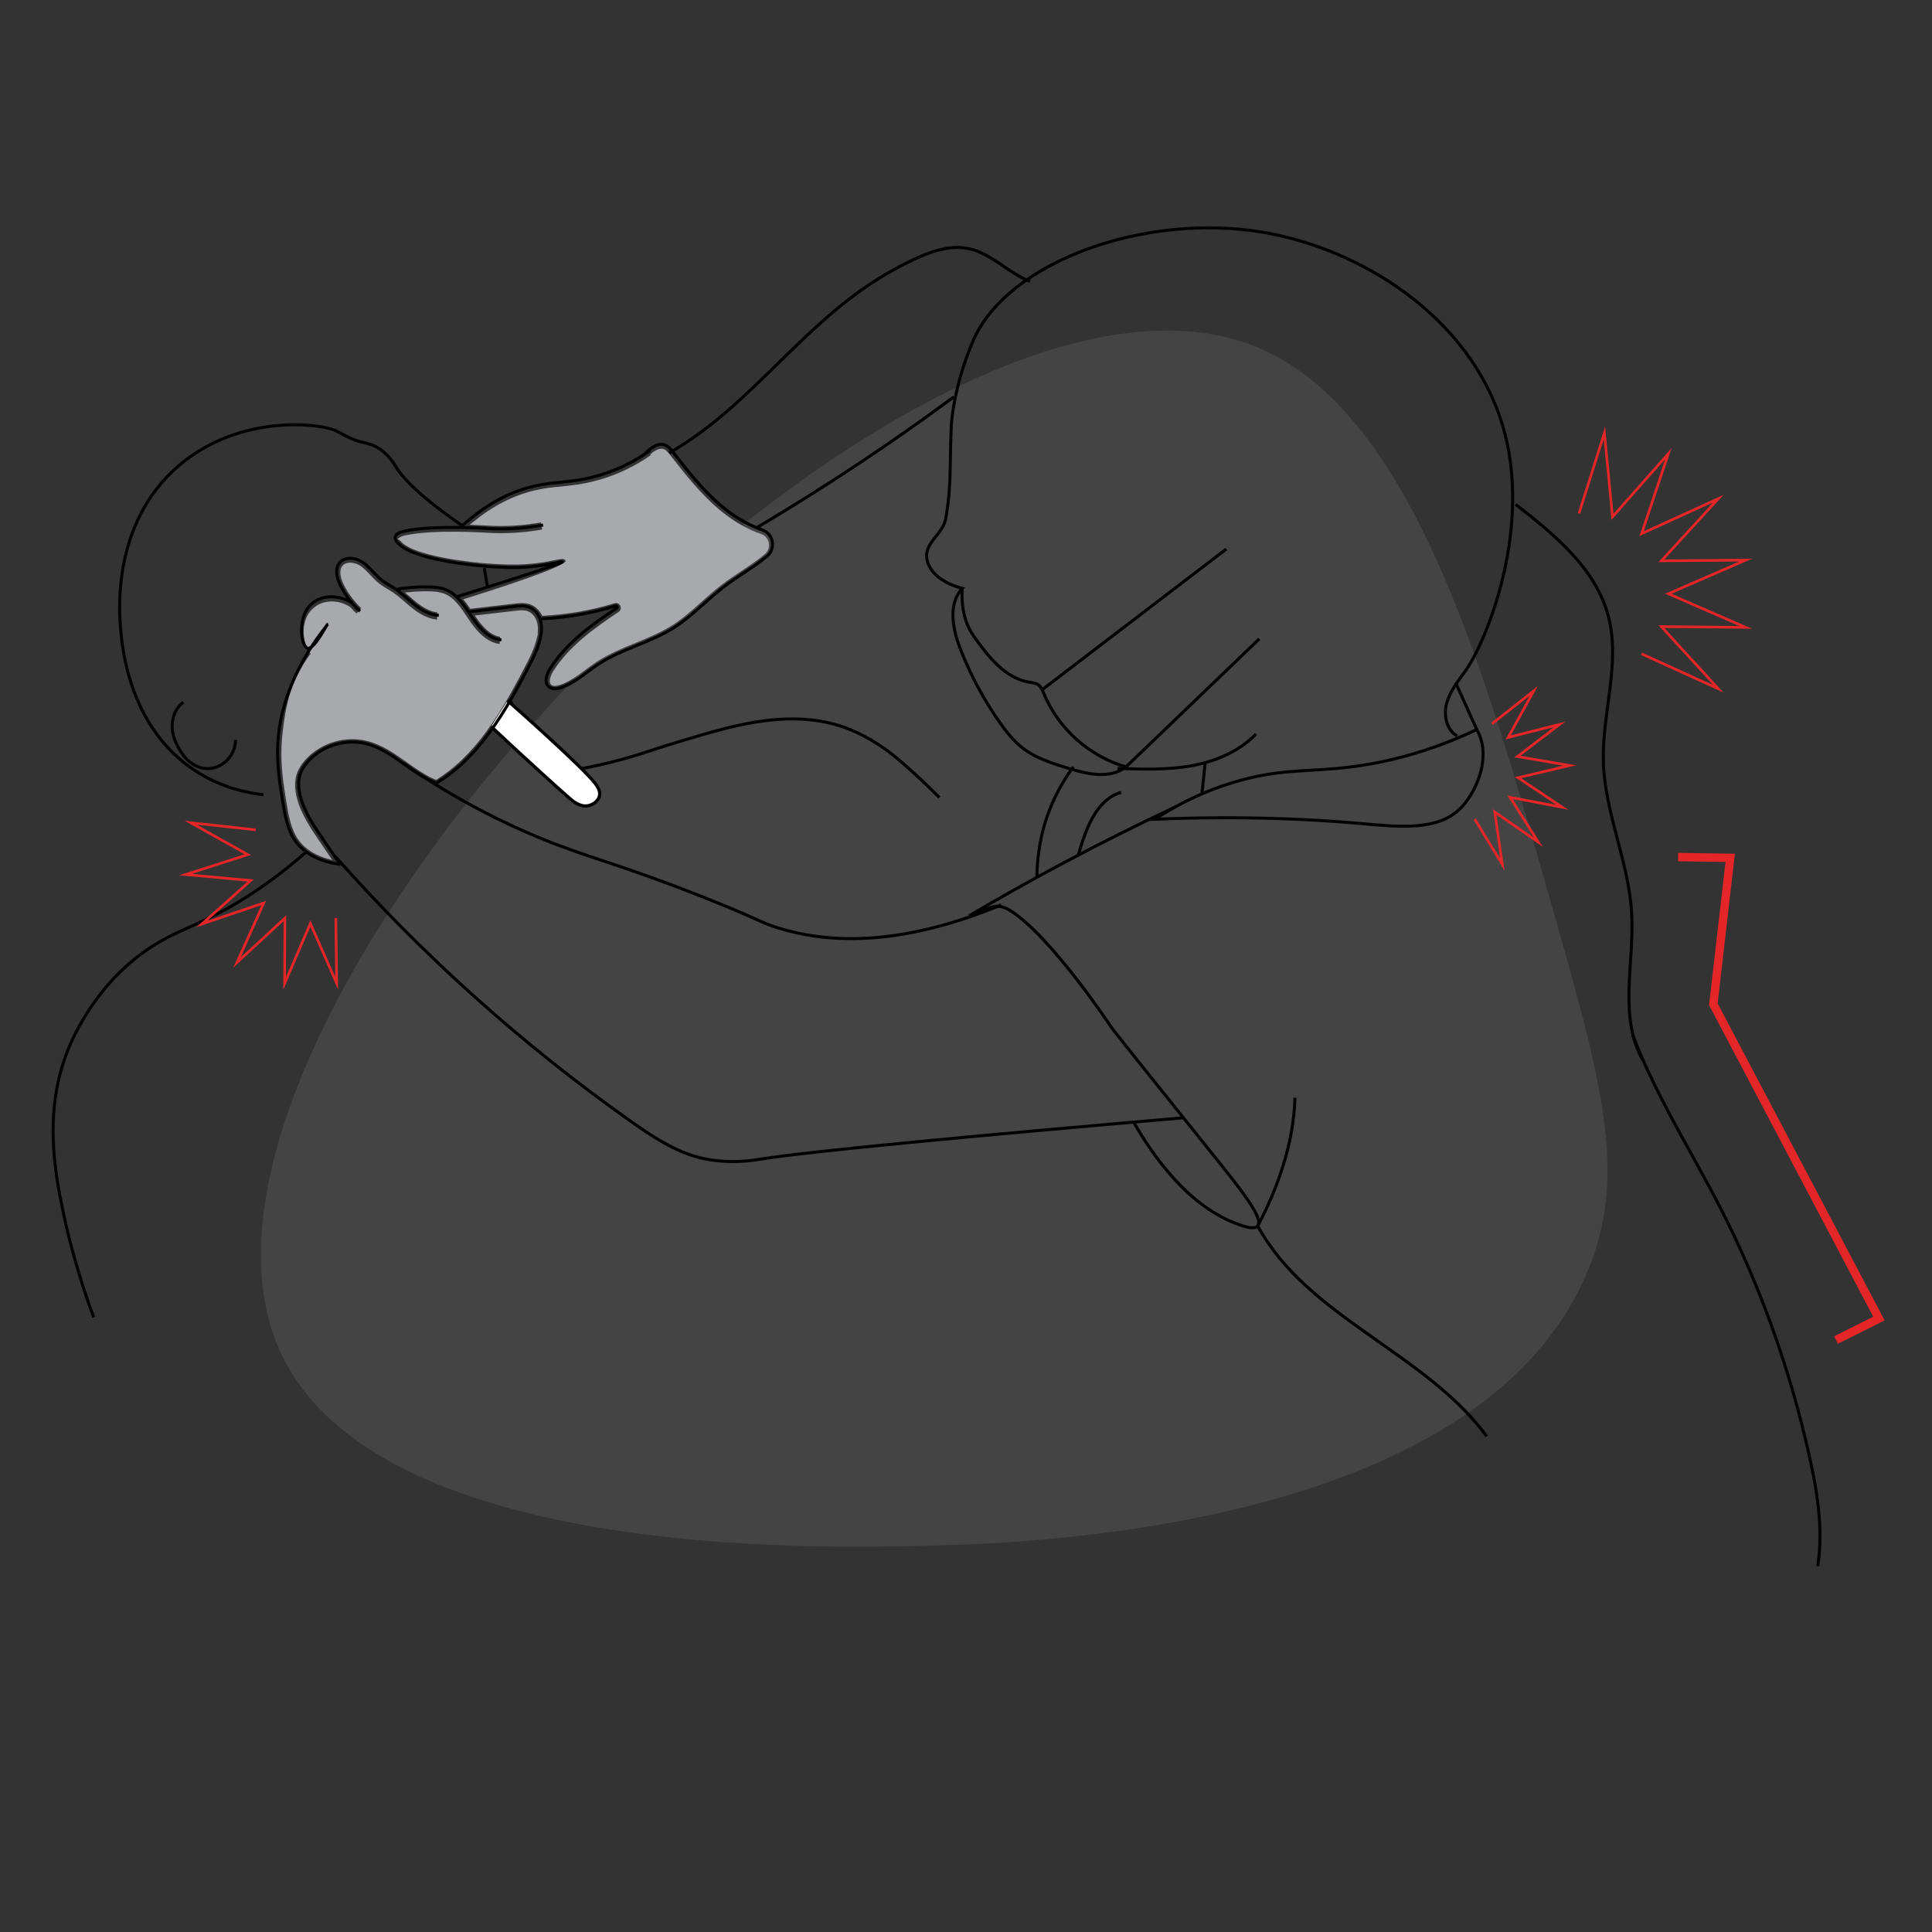 <?xml version="1.0" encoding="UTF-8"?><svg id="Layer_1" xmlns="http://www.w3.org/2000/svg" viewBox="0 0 728.99 728.99"><rect x="0" y="0" width="728.99" height="728.99" fill="#333333" stroke="none"/><path d="M585.05,340.04c19.49,68.5,29.23,102.76,14.08,139.38-40.98,99.01-215.8,103.05-250.88,103.86-41.16,.95-207.98,4.8-242.87-74.09C49.75,383.45,342.96,78.36,473.54,130.7c58.63,23.5,85.99,119.66,111.51,209.34Z" style="fill:#a8a9ad; opacity:.15;"/><path d="M549.8,277.71c-4.06-2.33-5.18-7.93-3.93-12.44,1.26-4.51,4.31-8.27,7.03-12.08,8.32-11.63,25.57-54.8,14-92.9-12.5-41.16-53.77-66.46-90.29-72.64-44.85-7.59-96.65,11.25-109.41,40.88-7.68,17.83-8.28,32.32-8.28,32.32-.64,15.55,.13,22.56-2.11,34.99-.95,5.29-7.42,8.69-7.17,14.05,.28,6.23,6.75,10.38,13.46,12.11-5.54,5.95-3.62,15.5-.66,23.07,3.77,9.63,8.69,18.8,14.61,27.27,2.59,3.7,5.42,7.32,9.01,10.05,4.83,3.67,10.74,5.54,16.53,7.35,7.38,2.3,16.15,4.39,22.25-.37-13.76-3.95-25.5-14.43-30.97-27.67-.52-1.26-1.05-2.61-2.18-3.37-.94-.63-2.13-.72-3.25-.91-9.16-1.48-15.53-9.62-20.9-17.19-4.89-6.89-4.58-14.47-4.54-18.28" style="fill:none; stroke:#010101; stroke-miterlimit:10; stroke-width:1.14px;"/><path d="M69.2,264.96c-3.12,2.3-4.51,6.28-4.21,10.01,.3,3.73,2.1,7.23,4.4,10.27,1.29,1.71,4.68,4.97,9.41,4.76,3.69-.17,6.16-2.44,6.89-3.17,3.03-3.04,3.19-6.8,3.21-7.62" style="fill:none; stroke:#010101; stroke-miterlimit:10; stroke-width:1.14px;"/><path d="M354.46,300.92c-5.88-5.9-10.71-10.26-14.03-13.13-2.4-2.08-5.12-4.35-8.78-6.74-1.71-1.12-3.57-2.22-5.61-3.31-1.79-.95-3.63-1.8-5.63-2.6-9.87-3.99-20.87-4.54-31.44-3.24-10.57,1.3-20.83,4.37-31.03,7.42-13.58,4.07-17.47,5.91-28.81,8.63-8.78,2.1-16.07,3.25-20.8,3.89-5.22-9.03-10.44-18.05-15.66-27.08" style="fill:none; stroke:#010101; stroke-miterlimit:10; stroke-width:1.14px;"/><path d="M115.55,321.43c-4.1,3.64-10.33,8.83-18.42,14.33-20.25,13.74-29.49,13.96-42.56,23.25-20.05,14.24-28.1,34.89-29.45,38.47-8.86,23.61-4.11,46.29-.95,61.42,2.63,12.57,7.37,27.18,7.37,27.18,1.48,4.55,2.82,8.32,3.81,10.98" style="fill:none; stroke:#010101; stroke-miterlimit:10; stroke-width:1.14px;"/><path d="M126.5,323.17c33.18,37.48,70.71,71.11,111.6,99.99,8.98,6.34,18.51,12.62,29.36,14.38,9.19,1.49,16.43,.33,18.79-.06,18.75-3.04,77.61-8.57,160.4-15.73" style="fill:none; stroke:#010101; stroke-miterlimit:10; stroke-width:1.14px;"/><path d="M427.69,423.31c7.09,12.38,20.05,31.06,38.18,38.14,2.66,1.04,7.3,2.81,8.7,1.14,2.43-2.88-6.54-13.99-17.17-27.25-24.79-30.92-37.18-46.39-38.11-47.79,0,0-22.8-34.52-38.35-44.14-2.26-1.4-4.41-1.47-4.41-1.47-1.17-.04-2.14,.2-5.63,1.53-1.4,.54-3.19,1.24-5.27,2.11,11.1-6.54,22.76-13.1,34.96-19.61,14.53-7.75,28.71-14.82,42.42-21.27" style="fill:none; stroke:#010101; stroke-miterlimit:10; stroke-width:1.14px;"/><path d="M405.01,289.37c-2.72,3.64-5.79,8.52-8.35,14.66-4.47,10.73-5.35,20.51-5.41,26.81" style="fill:none; stroke:#010101; stroke-miterlimit:10; stroke-width:1.14px;"/><path d="M423.02,298.99c-3.84,1-7.02,3.84-9.29,7.19-2.36,3.48-3.79,6.94-5.19,11.01-.77,2.23-1.29,4.14-1.62,5.5" style="fill:none; stroke:#010101; stroke-miterlimit:10; stroke-width:1.14px;"/><path d="M152.03,287.98c20.82,14.34,39.06,23.03,52.06,28.36,18.48,7.58,28.65,9.3,60.61,21.91,21.96,8.66,21.57,9.59,28.86,11.86,17.56,5.47,44.54,7.78,84.23-8.67" style="fill:none; stroke:#010101; stroke-miterlimit:10; stroke-width:1.14px;"/><path d="M252.44,170.93c27.61-15.58,46.52-43,72.38-61.35,6.19-4.39,12.76-8.25,19.61-11.51,6.6-3.14,13.96-5.78,21.11-4.26,8.59,1.83,14.92,9.21,23.11,12.38" style="fill:none; stroke:#010101; stroke-miterlimit:10; stroke-width:1.14px;"/><path d="M285.55,199.09c25.6-15.18,50.44-31.65,74.37-49.34" style="fill:none; stroke:#010101; stroke-miterlimit:10; stroke-width:1.14px;"/><path d="M616.08,390.53c9.9,26.03,25.69,49.31,37.61,74.39,11.9,25.01,21.15,51.28,27.57,78.22,3.69,15.52,7.08,31.76,4.63,47.75" style="fill:none; stroke:#010101; stroke-miterlimit:10; stroke-width:1.14px;"/><path d="M619.73,399.77c-9.09-16.37-3-36.61-4.07-55.3-1.1-19.3-10.08-37.56-10.67-56.89-.56-18.48,6.58-37.26,1.86-55.14-4.75-17.98-20.3-30.7-34.97-42.13" style="fill:none; stroke:#010101; stroke-miterlimit:10; stroke-width:1.14px;"/><path d="M549.23,257.59c2.67,5.89,5.33,11.78,8,17.67-16.45,7.8-30.38,11.26-40.01,12.98-20.24,3.62-30.2,1.12-48.62,6.06-14.74,3.95-25.88,10.25-32.87,14.83,32.52-1.37,58.36-.08,76.97,1.54,14.66,1.28,30.06,3.22,38.83-6.14,4.46-4.76,10.41-15.87,7.14-25.97-.45-1.4-1-2.52-1.44-3.31" style="fill:none; stroke:#010101; stroke-miterlimit:10; stroke-width:1.14px;"/><path d="M421.7,289.93c9.24,.33,18.57,.65,27.68-.96,9.11-1.61,18.11-5.32,24.51-12" style="fill:none; stroke:#010101; stroke-miterlimit:10; stroke-width:1.14px;"/><path d="M454.79,287.25c-.42,4.12-.84,8.25-1.26,12.37" style="fill:none; stroke:#010101; stroke-miterlimit:10; stroke-width:1.14px;"/><path d="M488.62,414.19c-.45,17.07-6.42,33.94-14.04,48.4,18.83,34.61,63.03,47.63,86.4,79.36" style="fill:none; stroke:#010101; stroke-miterlimit:10; stroke-width:1.14px;"/><path d="M99.47,299.88c-6.36-.72-16.3-2.76-26.15-9.29-24.35-16.13-27.11-45.72-27.73-52.37-.6-6.39-3.77-40.42,21.71-62.38,22.93-19.76,53.5-16.16,59.31-13.35,2.74,1.33,5.35,2.95,8.25,3.87,2.31,.74,4.78,1.02,6.93,2.15,4.41,2.32,6.68,6.13,7.62,7.65,2.59,4.22,8.83,11.01,25.04,22.22" style="fill:none; stroke:#010101; stroke-miterlimit:10; stroke-width:1.14px;"/><path d="M201.86,241.07c-.87,3.47-2.45,6.65-4.42,10.44-4.6,8.82-10.1,18.95-17.12,27.65-4.99,6.17-10.03,10.77-15.81,14.41-3.74-1.56-7.12-3.95-10.67-6.47-4.64-3.29-9.45-6.69-15.2-8.12-8.27-2.06-17.44,.59-23.35,6.73-2.01,2.09-3.37,4.29-4.03,6.55-.72,2.45-.71,5.3,.03,8.47,1.5,6.4,5.3,11.97,8.65,16.9l3.99,5.86c-3.66-1.04-7.82-2.97-10.58-6.66-2.97-3.96-3.86-9.34-4.65-14.08-1.86-11.16-2.52-18-1.27-27.79,.79-6.13,1.84-13.79,6.61-22.31,1.44-2.58,2.87-4.6,3.93-5.98-.72-.91-1.68-2.35-2.24-4.3-1.05-3.65-.93-9.9,3.74-13.09,3.5-2.39,8.4-2.27,12.33,.29,.86,.98,1.76,1.93,2.73,2.82l2.67-2.92c-2.83-2.59-5.15-5.64-6.89-9.06-.55-1.07-2.2-4.72-.56-6.58,1.29-1.46,4.2-.99,6.11,.36,1.23,.87,2.31,2.01,3.44,3.22,1.05,1.12,2.14,2.28,3.42,3.28,1.07,.84,2.2,1.51,3.29,2.17,.64,.38,1.28,.76,1.89,1.17,1.55,1.04,2.97,2.27,4.46,3.57,1.01,.88,2.02,1.76,3.08,2.58,3.54,2.75,6.83,4.15,10.07,4.26l.14-3.96c-2.37-.08-4.92-1.2-7.77-3.43-1-.78-1.95-1.61-2.91-2.44-.21-.18-.44-.37-.65-.55,2.6-.25,5.22-.4,7.83-.31,1.7,.05,3.49,.18,5.05,.75,3.72,1.35,6.22,5.14,8.64,8.81l.51,.77c2.59,3.9,6.73,9.14,12.72,9.61l.31-3.95c-3.87-.3-6.87-3.73-9.13-6.99l14.14-1.65c1.57-.18,3.2-.38,4.51,.1,1.46,.53,2.68,2,3.17,3.85,.44,1.67,.37,3.64-.22,6.03Z" style="fill:#a8a9ad; stroke:#a8a9ad; stroke-miterlimit:10; stroke-width:1.25px;"/><path d="M288.13,208.67c-2.74,2.28-5.86,4.36-8.88,6.37-2.44,1.63-4.97,3.31-7.33,5.12-2.67,2.04-5.2,4.29-7.64,6.47-3.64,3.25-7.08,6.32-11.02,8.81-4.23,2.67-9.03,4.65-13.67,6.55-5.05,2.07-10.27,4.22-14.97,7.31-1.41,.93-2.78,1.95-4.14,2.97-3.09,2.3-6.01,4.48-9.39,5.59-1.23,.4-2.19,.43-2.64,.1-.81-.62-.2-2.75,.83-4.37,5.99-9.4,15.38-16.1,24.48-22.16,1.03-.69,1.39-1.99,.86-3.11-.53-1.12-1.78-1.66-2.97-1.29-8.4,2.62-17.37,4.18-26.66,4.7-1.08-2-2.77-3.56-4.74-4.27-2.19-.78-4.47-.52-6.3-.3l-16.18,1.89c-.6-.88-1.24-1.76-1.91-2.6q38.96-12.2,38.24-14.74c-.55-1.84-2.24-1.49-4.19-1.09-1.67,.34-4.18,.86-7.4,1.26-5.01,.62-9.54,.69-16.74,.26-7.95-.48-29.59-2.92-34.16-8.38-.22-.26-.34-.44-.42-.48,.21-.14,.73-.41,1.86-.66,10.35-2.29,30.2-1,30.4-.99,7.1,.47,14.45,.03,21.85-1.31l-.71-3.9c-7.07,1.29-14.1,1.71-20.87,1.26-.24-.02-2.09-.13-4.81-.24,7.41-6.04,15.24-10.03,23.32-11.86,3.49-.79,5.96-1.03,8.83-1.31,2.07-.2,4.3-.42,7.19-.86,10.15-1.56,19.91-5.56,28.24-11.58l-.23-.31c1.71-1.37,3.1-1.86,4.12-1.41,.72,.32,1.4,1.18,2.14,2.13,5.55,7.11,11.29,14.46,18.35,20.41,5.16,4.35,10.59,7.53,16.13,9.45,1.31,.45,2.23,1.53,2.48,2.89,.25,1.39-.25,2.77-1.35,3.68Z" style="fill:#a8a9ad; stroke:#a8a9ad; stroke-miterlimit:10; stroke-width:1.25px;"/><path d="M182.71,214.36c.42,2.39,.84,4.78,1.26,7.17" style="fill:none; stroke:#010101; stroke-miterlimit:10; stroke-width:1.14px;"/><path d="M128.51,326.15c-6.38-.78-12.9-3.28-16.76-8.43-3.18-4.25-4.15-9.7-5.02-14.94-1.7-10.19-2.8-18.47-1.25-28.51,3.43-22.25,18.34-38.48,18.07-38.65-.19-.12-5.07,9.7-7.51,8.98-2.42-.71-4.38-12.39,2.26-17.32,3.85-2.86,9.67-2.78,14.56,.22" style="fill:none; stroke:#010101; stroke-miterlimit:10; stroke-width:1.14px;"/><path d="M135.85,230.64c-2.99-2.74-5.48-6.01-7.32-9.62-1.42-2.78-2.34-6.45-.27-8.79,2.11-2.39,6.12-1.79,8.73,.05,2.61,1.84,4.44,4.59,6.95,6.56,1.58,1.24,3.39,2.14,5.06,3.25,2.74,1.83,5.06,4.21,7.66,6.23s5.63,3.73,8.92,3.84" style="fill:none; stroke:#010101; stroke-miterlimit:10; stroke-width:1.14px;"/><path d="M149.94,222.27c4.05-.65,8.16-.92,12.26-.79,1.92,.06,3.87,.21,5.67,.87,4.62,1.68,7.4,6.25,10.12,10.34,2.72,4.09,6.32,8.35,11.22,8.74" style="fill:none; stroke:#010101; stroke-miterlimit:10; stroke-width:1.14px;"/><path d="M245.3,169.95c-8.07,5.83-17.54,9.72-27.38,11.23-6.91,1.06-10.03,.81-16.16,2.2-7.12,1.61-16.75,5.39-27.32,15" style="fill:none; stroke:#010101; stroke-miterlimit:10; stroke-width:1.14px;"/><path d="M204.91,198.1c-9.11,1.66-16.42,1.62-21.36,1.29,0,0-20.21-1.35-30.96,1.03-1.87,.41-3.15,1.05-3.41,2.04-.25,.97,.58,1.96,.87,2.3,6.12,7.32,35.56,9.09,35.56,9.09,7.14,.43,11.87,.38,17.11-.28,5.7-.71,9.38-1.81,9.45-1.58,.1,.33-7.14,2.96-39.7,13.15" style="fill:none; stroke:#010101; stroke-miterlimit:10; stroke-width:1.14px;"/><path d="M203.87,233.52c9.66-.44,19.27-2.05,28.35-4.88,.55-.17,.89,.54,.42,.85-9.51,6.33-18.94,13.15-25.05,22.74-1.39,2.18-2.42,5.44-.36,7.01,1.23,.94,2.98,.69,4.45,.21,5.26-1.72,9.38-5.74,14-8.78,8.86-5.84,19.65-8.17,28.61-13.85,6.85-4.34,12.36-10.46,18.8-15.38,5.25-4.01,11.23-7.35,16.28-11.54,3.49-2.89,2.53-8.48-1.75-9.96-5.65-1.95-10.91-5.22-15.5-9.09-6.96-5.87-12.61-13.13-18.22-20.31-.78-.99-1.6-2.03-2.76-2.53-2.79-1.22-5.76,1.11-7.91,3.26" style="fill:none; stroke:#010101; stroke-miterlimit:10; stroke-width:1.14px;"/><path d="M191.52,264.35c2.31,2.03,27.65,24.42,32.93,31.09,1.14,1.44,2.15,3.17,1.75,4.92-.44,1.91-2.48,3.37-4.4,3.69-2.99,.5-5.65-1.76-6.93-2.88-4.91-4.29-15.61-13.95-29.55-27.01" style="fill:#fff; stroke:#010101; stroke-miterlimit:10; stroke-width:1.23px;"/><path d="M176.41,230.92c5.91-.69,11.83-1.38,17.74-2.07,1.81-.21,3.69-.41,5.41,.2,2.23,.8,3.81,2.91,4.42,5.2s.36,4.72-.22,7.02c-.95,3.83-2.76,7.38-4.59,10.87-5.08,9.74-10.43,19.43-17.34,27.97-4.73,5.85-10.17,11.13-17.15,15.37-9.54-3.58-16.65-12.41-26.55-14.87-7.56-1.88-16.04,.57-21.44,6.18-1.57,1.64-2.91,3.55-3.55,5.73-.71,2.41-.51,5.01,.06,7.46,1.4,5.96,4.91,11.17,8.36,16.23,2.16,3.17,4.32,6.34,6.48,9.5" style="fill:none; stroke:#010101; stroke-miterlimit:10; stroke-width:1.14px;"/><path d="M393.04,260.4c23.22-17.75,46.45-35.49,69.67-53.24" style="fill:none; stroke:#010101; stroke-miterlimit:10; stroke-width:1.14px;"/><path d="M424.86,289.37c16.77-16.1,33.53-32.2,50.3-48.31" style="fill:none; stroke:#010101; stroke-miterlimit:10; stroke-width:1.14px;"/><path d="M126.71,346.37l.33,24.64-9.93-22.55-9.72,22.64,.1-24.64-18.09,16.73,10.11-22.47-23.33,7.93,18.38-16.41-24.54-2.25,23.46-7.52-21.5-12.03c8.16,.89,16.33,1.78,24.49,2.67" style="fill:none; stroke:#e52629; stroke-miterlimit:10;"/><polyline points="595.81 193.69 605.38 163.35 608.43 195.01 629.51 171.19 619.42 201.36 648.37 188.16 626.87 211.62 658.69 211.34 629.51 224.03 658.69 236.72 626.87 236.44 648.37 259.9 619.42 246.7" style="fill:none; stroke:#e52629; stroke-miterlimit:10;"/><polyline points="562.98 273.08 578.72 260.67 569.08 278.24 588.51 273.31 572.55 285.45 592.31 288.84 572.8 293.44 589.47 304.58 569.77 300.84 580.47 317.79 564 306.37 566.87 326.21 556.47 309.07" style="fill:none; stroke:#e52629; stroke-miterlimit:10;"/><path d="M633.19,323.39c6.55,.1,13.11,.19,19.66,.29-2.12,18.42-4.24,36.83-6.36,55.25,20.83,39.53,41.65,79.06,62.48,118.59-5.4,2.7-10.8,5.4-16.2,8.1" style="fill:none; stroke:#e52629; stroke-miterlimit:10; stroke-width:3.16px;"/></svg>